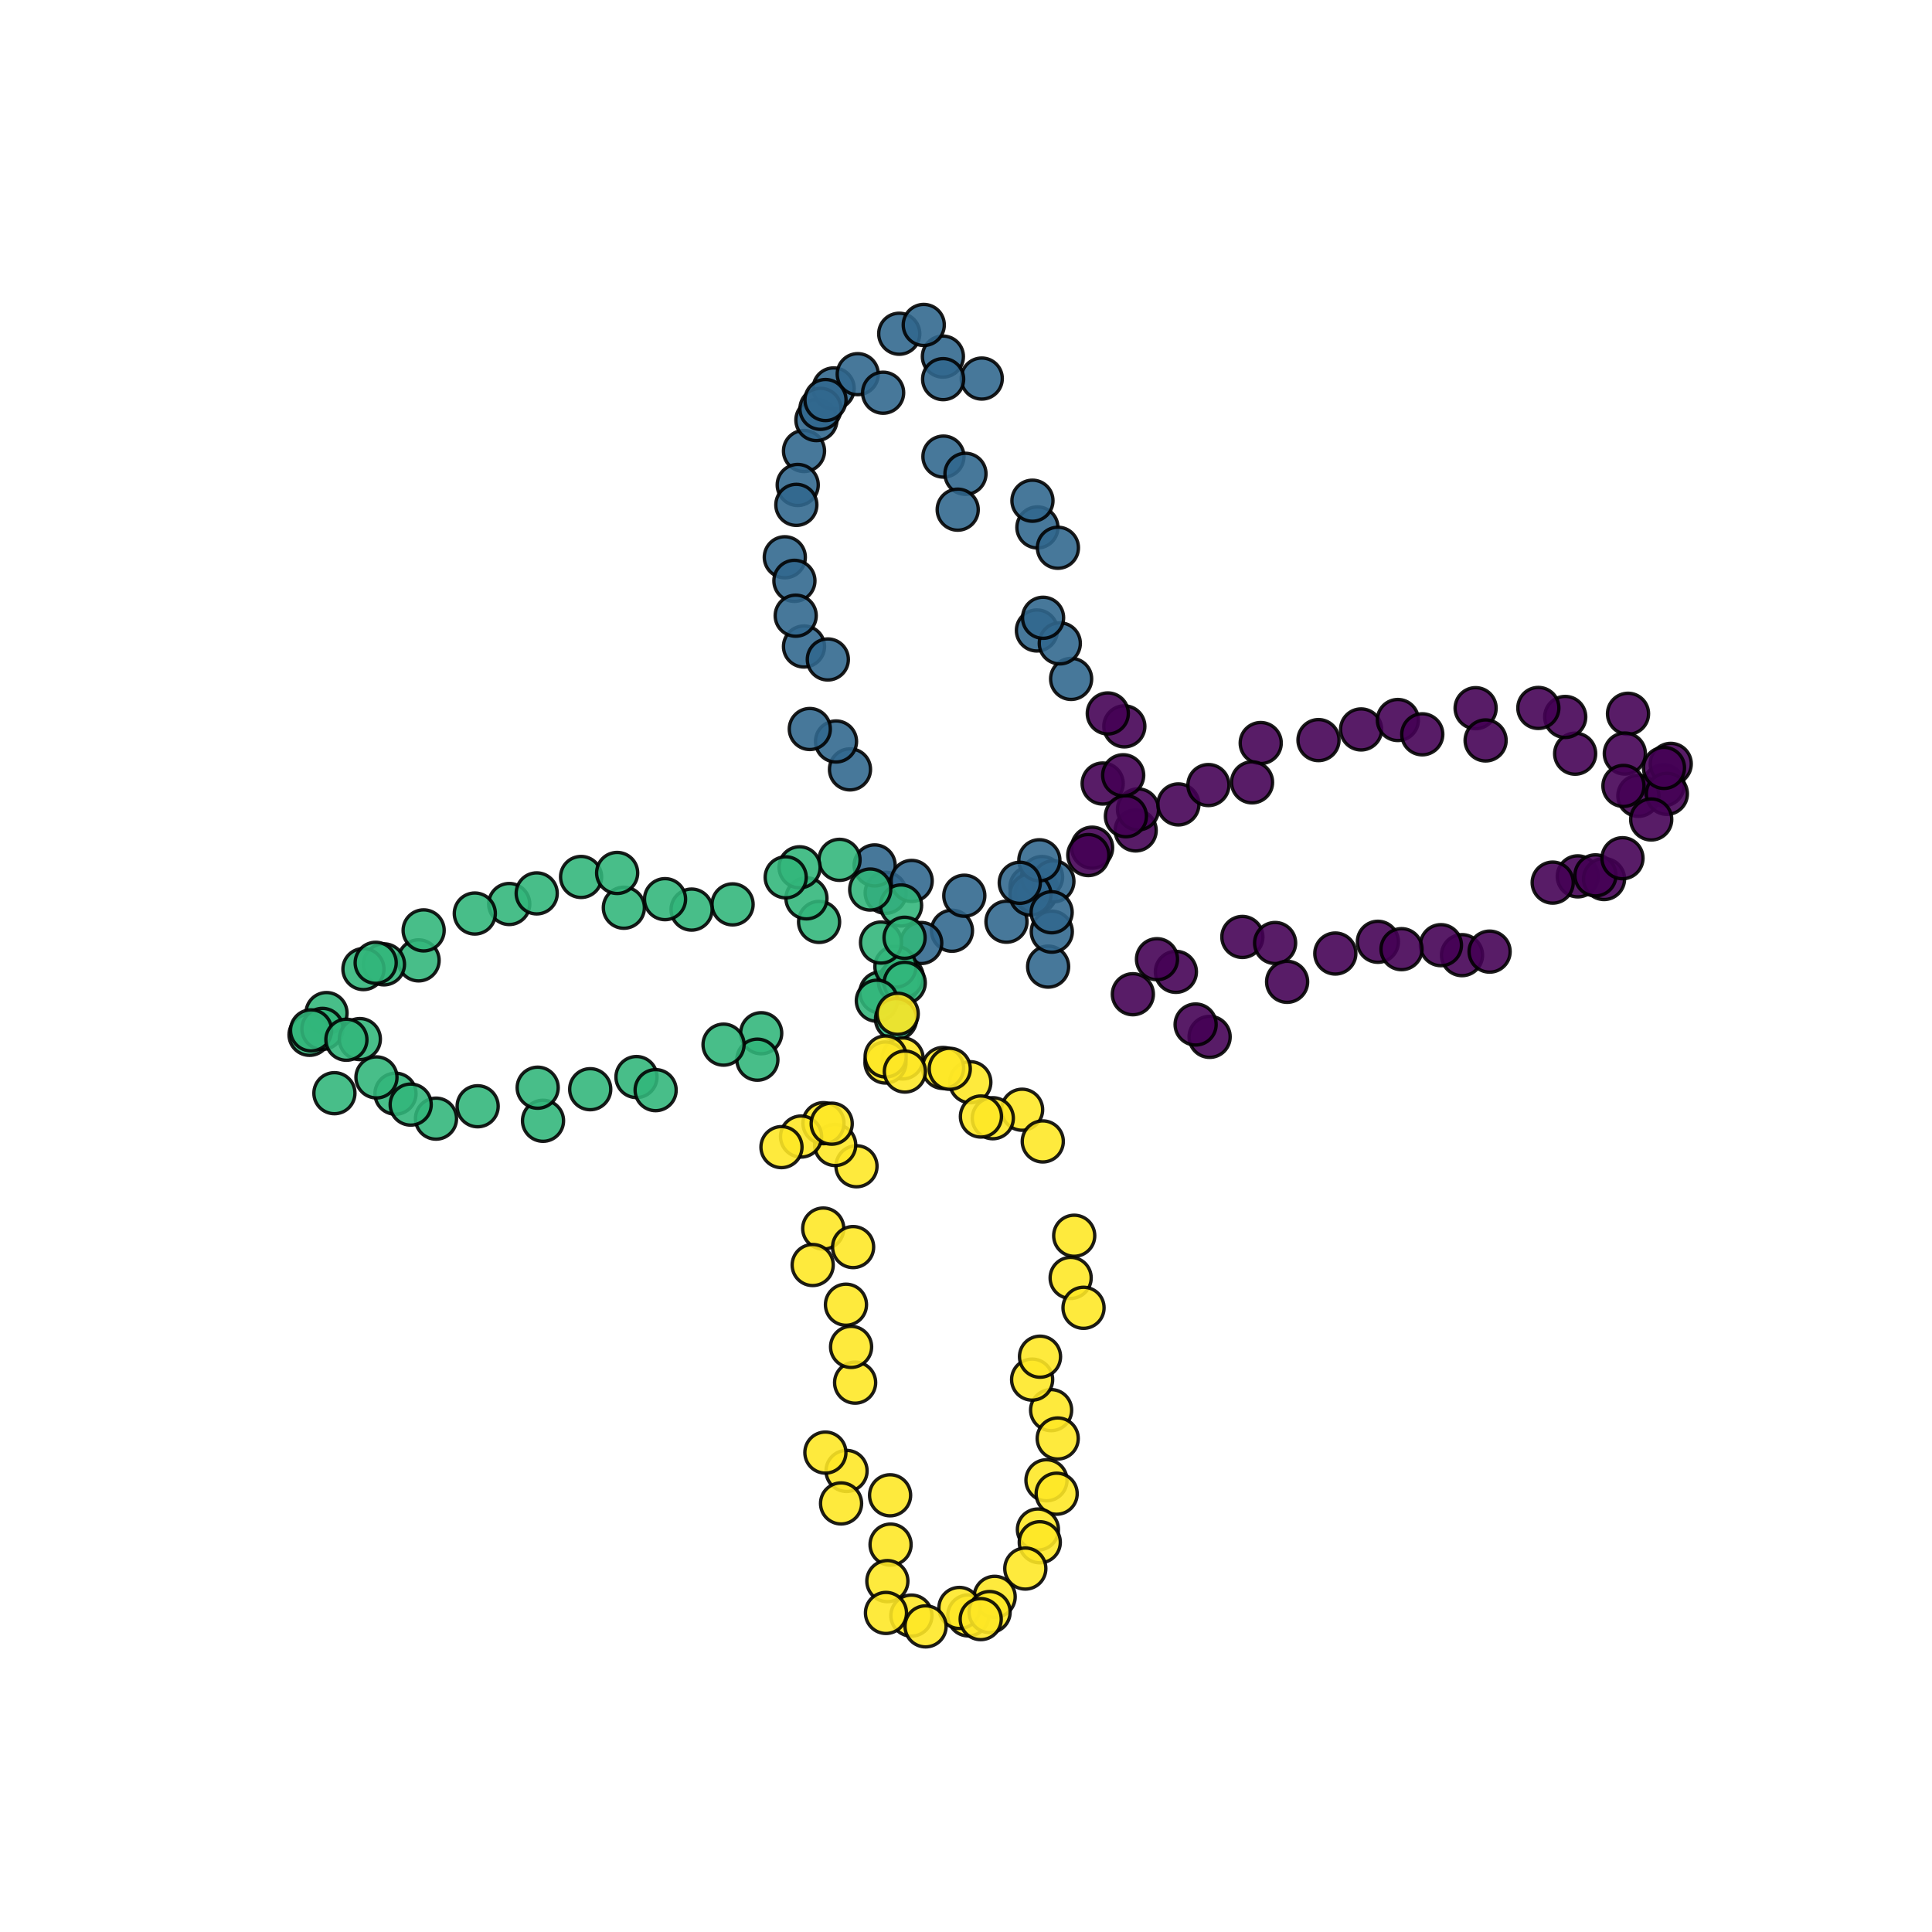 <?xml version="1.0" encoding="utf-8" standalone="no"?>
<!DOCTYPE svg PUBLIC "-//W3C//DTD SVG 1.1//EN"
  "http://www.w3.org/Graphics/SVG/1.1/DTD/svg11.dtd">
<svg xmlns:xlink="http://www.w3.org/1999/xlink" width="576pt" height="576pt" viewBox="0 0 576 576" xmlns="http://www.w3.org/2000/svg" version="1.1">
 <defs>
  <style type="text/css">*{stroke-linejoin: round; stroke-linecap: butt}</style>
 </defs>
 <g id="figure_1">
  <g id="patch_1">
   <path d="M 0 576 
L 576 576 
L 576 0 
L 0 0 
z
" style="fill: #ffffff"/>
  </g>
  <g id="axes_1">
   <g id="PathCollection_1">
    <defs>
     <path id="C0_0_c00dbe847a" d="M 0 6.124 
C 1.624 6.124 3.182 5.478 4.33 4.33 
C 5.478 3.182 6.124 1.624 6.124 -0 
C 6.124 -1.624 5.478 -3.182 4.33 -4.33 
C 3.182 -5.478 1.624 -6.124 0 -6.124 
C -1.624 -6.124 -3.182 -5.478 -4.33 -4.33 
C -5.478 -3.182 -6.124 -1.624 -6.124 0 
C -6.124 1.624 -5.478 3.182 -4.33 4.33 
C -3.182 5.478 -1.624 6.124 0 6.124 
z
"/>
    </defs>
    <g clip-path="url(#pc078eccf30)">
     <use xlink:href="#C0_0_c00dbe847a" x="338.587" y="247.585" style="fill: #440154; fill-opacity: 0.89; stroke: #000000; stroke-opacity: 0.89"/>
    </g>
    <g clip-path="url(#pc078eccf30)">
     <use xlink:href="#C0_0_c00dbe847a" x="337.747" y="296.417" style="fill: #440154; fill-opacity: 0.89; stroke: #000000; stroke-opacity: 0.89"/>
    </g>
    <g clip-path="url(#pc078eccf30)">
     <use xlink:href="#C0_0_c00dbe847a" x="350.577" y="289.74" style="fill: #440154; fill-opacity: 0.89; stroke: #000000; stroke-opacity: 0.89"/>
    </g>
    <g clip-path="url(#pc078eccf30)">
     <use xlink:href="#C0_0_c00dbe847a" x="360.636" y="309.125" style="fill: #440154; fill-opacity: 0.89; stroke: #000000; stroke-opacity: 0.89"/>
    </g>
    <g clip-path="url(#pc078eccf30)">
     <use xlink:href="#C0_0_c00dbe847a" x="339.278" y="241.317" style="fill: #440154; fill-opacity: 0.89; stroke: #000000; stroke-opacity: 0.89"/>
    </g>
    <g clip-path="url(#pc078eccf30)">
     <use xlink:href="#C0_0_c00dbe847a" x="335.205" y="216.557" style="fill: #440154; fill-opacity: 0.89; stroke: #000000; stroke-opacity: 0.89"/>
    </g>
    <g clip-path="url(#pc078eccf30)">
     <use xlink:href="#C0_0_c00dbe847a" x="328.748" y="233.599" style="fill: #440154; fill-opacity: 0.89; stroke: #000000; stroke-opacity: 0.89"/>
    </g>
    <g clip-path="url(#pc078eccf30)">
     <use xlink:href="#C0_0_c00dbe847a" x="370.395" y="279.339" style="fill: #440154; fill-opacity: 0.89; stroke: #000000; stroke-opacity: 0.89"/>
    </g>
    <g clip-path="url(#pc078eccf30)">
     <use xlink:href="#C0_0_c00dbe847a" x="375.867" y="221.528" style="fill: #440154; fill-opacity: 0.89; stroke: #000000; stroke-opacity: 0.89"/>
    </g>
    <g clip-path="url(#pc078eccf30)">
     <use xlink:href="#C0_0_c00dbe847a" x="380.158" y="281.143" style="fill: #440154; fill-opacity: 0.89; stroke: #000000; stroke-opacity: 0.89"/>
    </g>
    <g clip-path="url(#pc078eccf30)">
     <use xlink:href="#C0_0_c00dbe847a" x="383.736" y="292.717" style="fill: #440154; fill-opacity: 0.89; stroke: #000000; stroke-opacity: 0.89"/>
    </g>
    <g clip-path="url(#pc078eccf30)">
     <use xlink:href="#C0_0_c00dbe847a" x="410.802" y="280.78" style="fill: #440154; fill-opacity: 0.89; stroke: #000000; stroke-opacity: 0.89"/>
    </g>
    <g clip-path="url(#pc078eccf30)">
     <use xlink:href="#C0_0_c00dbe847a" x="405.794" y="217.471" style="fill: #440154; fill-opacity: 0.89; stroke: #000000; stroke-opacity: 0.89"/>
    </g>
    <g clip-path="url(#pc078eccf30)">
     <use xlink:href="#C0_0_c00dbe847a" x="435.881" y="284.765" style="fill: #440154; fill-opacity: 0.89; stroke: #000000; stroke-opacity: 0.89"/>
    </g>
    <g clip-path="url(#pc078eccf30)">
     <use xlink:href="#C0_0_c00dbe847a" x="429.596" y="281.79" style="fill: #440154; fill-opacity: 0.89; stroke: #000000; stroke-opacity: 0.89"/>
    </g>
    <g clip-path="url(#pc078eccf30)">
     <use xlink:href="#C0_0_c00dbe847a" x="444.106" y="283.714" style="fill: #440154; fill-opacity: 0.89; stroke: #000000; stroke-opacity: 0.89"/>
    </g>
    <g clip-path="url(#pc078eccf30)">
     <use xlink:href="#C0_0_c00dbe847a" x="495.99" y="234.13" style="fill: #440154; fill-opacity: 0.89; stroke: #000000; stroke-opacity: 0.89"/>
    </g>
    <g clip-path="url(#pc078eccf30)">
     <use xlink:href="#C0_0_c00dbe847a" x="470.397" y="261.275" style="fill: #440154; fill-opacity: 0.89; stroke: #000000; stroke-opacity: 0.89"/>
    </g>
    <g clip-path="url(#pc078eccf30)">
     <use xlink:href="#C0_0_c00dbe847a" x="478.221" y="262.073" style="fill: #440154; fill-opacity: 0.89; stroke: #000000; stroke-opacity: 0.89"/>
    </g>
    <g clip-path="url(#pc078eccf30)">
     <use xlink:href="#C0_0_c00dbe847a" x="475.662" y="260.981" style="fill: #440154; fill-opacity: 0.89; stroke: #000000; stroke-opacity: 0.89"/>
    </g>
    <g clip-path="url(#pc078eccf30)">
     <use xlink:href="#C0_0_c00dbe847a" x="488.46" y="237.261" style="fill: #440154; fill-opacity: 0.89; stroke: #000000; stroke-opacity: 0.89"/>
    </g>
    <g clip-path="url(#pc078eccf30)">
     <use xlink:href="#C0_0_c00dbe847a" x="498.109" y="227.742" style="fill: #440154; fill-opacity: 0.89; stroke: #000000; stroke-opacity: 0.89"/>
    </g>
    <g clip-path="url(#pc078eccf30)">
     <use xlink:href="#C0_0_c00dbe847a" x="485.373" y="212.799" style="fill: #440154; fill-opacity: 0.89; stroke: #000000; stroke-opacity: 0.89"/>
    </g>
    <g clip-path="url(#pc078eccf30)">
     <use xlink:href="#C0_0_c00dbe847a" x="496.954" y="236.671" style="fill: #440154; fill-opacity: 0.89; stroke: #000000; stroke-opacity: 0.89"/>
    </g>
    <g clip-path="url(#pc078eccf30)">
     <use xlink:href="#C0_0_c00dbe847a" x="484.422" y="224.66" style="fill: #440154; fill-opacity: 0.89; stroke: #000000; stroke-opacity: 0.89"/>
    </g>
    <g clip-path="url(#pc078eccf30)">
     <use xlink:href="#C0_0_c00dbe847a" x="483.721" y="255.869" style="fill: #440154; fill-opacity: 0.89; stroke: #000000; stroke-opacity: 0.89"/>
    </g>
    <g clip-path="url(#pc078eccf30)">
     <use xlink:href="#C0_0_c00dbe847a" x="469.612" y="224.703" style="fill: #440154; fill-opacity: 0.89; stroke: #000000; stroke-opacity: 0.89"/>
    </g>
    <g clip-path="url(#pc078eccf30)">
     <use xlink:href="#C0_0_c00dbe847a" x="484.01" y="234.314" style="fill: #440154; fill-opacity: 0.89; stroke: #000000; stroke-opacity: 0.89"/>
    </g>
    <g clip-path="url(#pc078eccf30)">
     <use xlink:href="#C0_0_c00dbe847a" x="496.097" y="228.94" style="fill: #440154; fill-opacity: 0.89; stroke: #000000; stroke-opacity: 0.89"/>
    </g>
    <g clip-path="url(#pc078eccf30)">
     <use xlink:href="#C0_0_c00dbe847a" x="492.285" y="244.313" style="fill: #440154; fill-opacity: 0.89; stroke: #000000; stroke-opacity: 0.89"/>
    </g>
    <g clip-path="url(#pc078eccf30)">
     <use xlink:href="#C0_0_c00dbe847a" x="466.651" y="213.745" style="fill: #440154; fill-opacity: 0.89; stroke: #000000; stroke-opacity: 0.89"/>
    </g>
    <g clip-path="url(#pc078eccf30)">
     <use xlink:href="#C0_0_c00dbe847a" x="462.917" y="263.139" style="fill: #440154; fill-opacity: 0.89; stroke: #000000; stroke-opacity: 0.89"/>
    </g>
    <g clip-path="url(#pc078eccf30)">
     <use xlink:href="#C0_0_c00dbe847a" x="458.64" y="211.067" style="fill: #440154; fill-opacity: 0.89; stroke: #000000; stroke-opacity: 0.89"/>
    </g>
    <g clip-path="url(#pc078eccf30)">
     <use xlink:href="#C0_0_c00dbe847a" x="439.937" y="211.136" style="fill: #440154; fill-opacity: 0.89; stroke: #000000; stroke-opacity: 0.89"/>
    </g>
    <g clip-path="url(#pc078eccf30)">
     <use xlink:href="#C0_0_c00dbe847a" x="442.917" y="220.752" style="fill: #440154; fill-opacity: 0.89; stroke: #000000; stroke-opacity: 0.89"/>
    </g>
    <g clip-path="url(#pc078eccf30)">
     <use xlink:href="#C0_0_c00dbe847a" x="416.752" y="214.659" style="fill: #440154; fill-opacity: 0.89; stroke: #000000; stroke-opacity: 0.89"/>
    </g>
    <g clip-path="url(#pc078eccf30)">
     <use xlink:href="#C0_0_c00dbe847a" x="424.034" y="218.926" style="fill: #440154; fill-opacity: 0.89; stroke: #000000; stroke-opacity: 0.89"/>
    </g>
    <g clip-path="url(#pc078eccf30)">
     <use xlink:href="#C0_0_c00dbe847a" x="417.846" y="282.983" style="fill: #440154; fill-opacity: 0.89; stroke: #000000; stroke-opacity: 0.89"/>
    </g>
    <g clip-path="url(#pc078eccf30)">
     <use xlink:href="#C0_0_c00dbe847a" x="393.093" y="220.651" style="fill: #440154; fill-opacity: 0.89; stroke: #000000; stroke-opacity: 0.89"/>
    </g>
    <g clip-path="url(#pc078eccf30)">
     <use xlink:href="#C0_0_c00dbe847a" x="398.107" y="284.284" style="fill: #440154; fill-opacity: 0.89; stroke: #000000; stroke-opacity: 0.89"/>
    </g>
    <g clip-path="url(#pc078eccf30)">
     <use xlink:href="#C0_0_c00dbe847a" x="351.319" y="239.826" style="fill: #440154; fill-opacity: 0.89; stroke: #000000; stroke-opacity: 0.89"/>
    </g>
    <g clip-path="url(#pc078eccf30)">
     <use xlink:href="#C0_0_c00dbe847a" x="356.457" y="305.443" style="fill: #440154; fill-opacity: 0.89; stroke: #000000; stroke-opacity: 0.89"/>
    </g>
    <g clip-path="url(#pc078eccf30)">
     <use xlink:href="#C0_0_c00dbe847a" x="360.276" y="234.052" style="fill: #440154; fill-opacity: 0.89; stroke: #000000; stroke-opacity: 0.89"/>
    </g>
    <g clip-path="url(#pc078eccf30)">
     <use xlink:href="#C0_0_c00dbe847a" x="330.276" y="212.703" style="fill: #440154; fill-opacity: 0.89; stroke: #000000; stroke-opacity: 0.89"/>
    </g>
    <g clip-path="url(#pc078eccf30)">
     <use xlink:href="#C0_0_c00dbe847a" x="373.287" y="233.246" style="fill: #440154; fill-opacity: 0.89; stroke: #000000; stroke-opacity: 0.89"/>
    </g>
    <g clip-path="url(#pc078eccf30)">
     <use xlink:href="#C0_0_c00dbe847a" x="335.674" y="243.355" style="fill: #440154; fill-opacity: 0.89; stroke: #000000; stroke-opacity: 0.89"/>
    </g>
    <g clip-path="url(#pc078eccf30)">
     <use xlink:href="#C0_0_c00dbe847a" x="325.6" y="252.727" style="fill: #440154; fill-opacity: 0.89; stroke: #000000; stroke-opacity: 0.89"/>
    </g>
    <g clip-path="url(#pc078eccf30)">
     <use xlink:href="#C0_0_c00dbe847a" x="324.464" y="254.926" style="fill: #440154; fill-opacity: 0.89; stroke: #000000; stroke-opacity: 0.89"/>
    </g>
    <g clip-path="url(#pc078eccf30)">
     <use xlink:href="#C0_0_c00dbe847a" x="344.942" y="285.975" style="fill: #440154; fill-opacity: 0.89; stroke: #000000; stroke-opacity: 0.89"/>
    </g>
    <g clip-path="url(#pc078eccf30)">
     <use xlink:href="#C0_0_c00dbe847a" x="334.863" y="231.134" style="fill: #440154; fill-opacity: 0.89; stroke: #000000; stroke-opacity: 0.89"/>
    </g>
    <g clip-path="url(#pc078eccf30)">
     <use xlink:href="#C0_0_c00dbe847a" x="283.816" y="277.487" style="fill: #31678e; fill-opacity: 0.89; stroke: #000000; stroke-opacity: 0.89"/>
    </g>
    <g clip-path="url(#pc078eccf30)">
     <use xlink:href="#C0_0_c00dbe847a" x="253.412" y="229.385" style="fill: #31678e; fill-opacity: 0.89; stroke: #000000; stroke-opacity: 0.89"/>
    </g>
    <g clip-path="url(#pc078eccf30)">
     <use xlink:href="#C0_0_c00dbe847a" x="239.701" y="192.745" style="fill: #31678e; fill-opacity: 0.89; stroke: #000000; stroke-opacity: 0.89"/>
    </g>
    <g clip-path="url(#pc078eccf30)">
     <use xlink:href="#C0_0_c00dbe847a" x="246.809" y="196.61" style="fill: #31678e; fill-opacity: 0.89; stroke: #000000; stroke-opacity: 0.89"/>
    </g>
    <g clip-path="url(#pc078eccf30)">
     <use xlink:href="#C0_0_c00dbe847a" x="264.059" y="266.182" style="fill: #31678e; fill-opacity: 0.89; stroke: #000000; stroke-opacity: 0.89"/>
    </g>
    <g clip-path="url(#pc078eccf30)">
     <use xlink:href="#C0_0_c00dbe847a" x="274.646" y="281.144" style="fill: #31678e; fill-opacity: 0.89; stroke: #000000; stroke-opacity: 0.89"/>
    </g>
    <g clip-path="url(#pc078eccf30)">
     <use xlink:href="#C0_0_c00dbe847a" x="233.981" y="166.138" style="fill: #31678e; fill-opacity: 0.89; stroke: #000000; stroke-opacity: 0.89"/>
    </g>
    <g clip-path="url(#pc078eccf30)">
     <use xlink:href="#C0_0_c00dbe847a" x="239.702" y="134.457" style="fill: #31678e; fill-opacity: 0.89; stroke: #000000; stroke-opacity: 0.89"/>
    </g>
    <g clip-path="url(#pc078eccf30)">
     <use xlink:href="#C0_0_c00dbe847a" x="287.496" y="267.046" style="fill: #31678e; fill-opacity: 0.89; stroke: #000000; stroke-opacity: 0.89"/>
    </g>
    <g clip-path="url(#pc078eccf30)">
     <use xlink:href="#C0_0_c00dbe847a" x="243.4" y="125.237" style="fill: #31678e; fill-opacity: 0.89; stroke: #000000; stroke-opacity: 0.89"/>
    </g>
    <g clip-path="url(#pc078eccf30)">
     <use xlink:href="#C0_0_c00dbe847a" x="248.542" y="115.805" style="fill: #31678e; fill-opacity: 0.89; stroke: #000000; stroke-opacity: 0.89"/>
    </g>
    <g clip-path="url(#pc078eccf30)">
     <use xlink:href="#C0_0_c00dbe847a" x="281.274" y="136.129" style="fill: #31678e; fill-opacity: 0.89; stroke: #000000; stroke-opacity: 0.89"/>
    </g>
    <g clip-path="url(#pc078eccf30)">
     <use xlink:href="#C0_0_c00dbe847a" x="287.843" y="141.258" style="fill: #31678e; fill-opacity: 0.89; stroke: #000000; stroke-opacity: 0.89"/>
    </g>
    <g clip-path="url(#pc078eccf30)">
     <use xlink:href="#C0_0_c00dbe847a" x="268.096" y="99.501" style="fill: #31678e; fill-opacity: 0.89; stroke: #000000; stroke-opacity: 0.89"/>
    </g>
    <g clip-path="url(#pc078eccf30)">
     <use xlink:href="#C0_0_c00dbe847a" x="281.114" y="106.309" style="fill: #31678e; fill-opacity: 0.89; stroke: #000000; stroke-opacity: 0.89"/>
    </g>
    <g clip-path="url(#pc078eccf30)">
     <use xlink:href="#C0_0_c00dbe847a" x="300.067" y="274.794" style="fill: #31678e; fill-opacity: 0.89; stroke: #000000; stroke-opacity: 0.89"/>
    </g>
    <g clip-path="url(#pc078eccf30)">
     <use xlink:href="#C0_0_c00dbe847a" x="309.29" y="157.245" style="fill: #31678e; fill-opacity: 0.89; stroke: #000000; stroke-opacity: 0.89"/>
    </g>
    <g clip-path="url(#pc078eccf30)">
     <use xlink:href="#C0_0_c00dbe847a" x="312.484" y="288.186" style="fill: #31678e; fill-opacity: 0.89; stroke: #000000; stroke-opacity: 0.89"/>
    </g>
    <g clip-path="url(#pc078eccf30)">
     <use xlink:href="#C0_0_c00dbe847a" x="315.404" y="163.308" style="fill: #31678e; fill-opacity: 0.89; stroke: #000000; stroke-opacity: 0.89"/>
    </g>
    <g clip-path="url(#pc078eccf30)">
     <use xlink:href="#C0_0_c00dbe847a" x="307.225" y="264.45" style="fill: #31678e; fill-opacity: 0.89; stroke: #000000; stroke-opacity: 0.89"/>
    </g>
    <g clip-path="url(#pc078eccf30)">
     <use xlink:href="#C0_0_c00dbe847a" x="309.141" y="187.966" style="fill: #31678e; fill-opacity: 0.89; stroke: #000000; stroke-opacity: 0.89"/>
    </g>
    <g clip-path="url(#pc078eccf30)">
     <use xlink:href="#C0_0_c00dbe847a" x="313.578" y="277.762" style="fill: #31678e; fill-opacity: 0.89; stroke: #000000; stroke-opacity: 0.89"/>
    </g>
    <g clip-path="url(#pc078eccf30)">
     <use xlink:href="#C0_0_c00dbe847a" x="309.304" y="265.187" style="fill: #31678e; fill-opacity: 0.89; stroke: #000000; stroke-opacity: 0.89"/>
    </g>
    <g clip-path="url(#pc078eccf30)">
     <use xlink:href="#C0_0_c00dbe847a" x="308.851" y="266.138" style="fill: #31678e; fill-opacity: 0.89; stroke: #000000; stroke-opacity: 0.89"/>
    </g>
    <g clip-path="url(#pc078eccf30)">
     <use xlink:href="#C0_0_c00dbe847a" x="319.342" y="202.408" style="fill: #31678e; fill-opacity: 0.89; stroke: #000000; stroke-opacity: 0.89"/>
    </g>
    <g clip-path="url(#pc078eccf30)">
     <use xlink:href="#C0_0_c00dbe847a" x="310.676" y="261.476" style="fill: #31678e; fill-opacity: 0.89; stroke: #000000; stroke-opacity: 0.89"/>
    </g>
    <g clip-path="url(#pc078eccf30)">
     <use xlink:href="#C0_0_c00dbe847a" x="314.054" y="262.761" style="fill: #31678e; fill-opacity: 0.89; stroke: #000000; stroke-opacity: 0.89"/>
    </g>
    <g clip-path="url(#pc078eccf30)">
     <use xlink:href="#C0_0_c00dbe847a" x="315.966" y="191.814" style="fill: #31678e; fill-opacity: 0.89; stroke: #000000; stroke-opacity: 0.89"/>
    </g>
    <g clip-path="url(#pc078eccf30)">
     <use xlink:href="#C0_0_c00dbe847a" x="307.23" y="266.698" style="fill: #31678e; fill-opacity: 0.89; stroke: #000000; stroke-opacity: 0.89"/>
    </g>
    <g clip-path="url(#pc078eccf30)">
     <use xlink:href="#C0_0_c00dbe847a" x="307.811" y="149.279" style="fill: #31678e; fill-opacity: 0.89; stroke: #000000; stroke-opacity: 0.89"/>
    </g>
    <g clip-path="url(#pc078eccf30)">
     <use xlink:href="#C0_0_c00dbe847a" x="309.874" y="256.479" style="fill: #31678e; fill-opacity: 0.89; stroke: #000000; stroke-opacity: 0.89"/>
    </g>
    <g clip-path="url(#pc078eccf30)">
     <use xlink:href="#C0_0_c00dbe847a" x="304.03" y="263.191" style="fill: #31678e; fill-opacity: 0.89; stroke: #000000; stroke-opacity: 0.89"/>
    </g>
    <g clip-path="url(#pc078eccf30)">
     <use xlink:href="#C0_0_c00dbe847a" x="310.977" y="184.181" style="fill: #31678e; fill-opacity: 0.89; stroke: #000000; stroke-opacity: 0.89"/>
    </g>
    <g clip-path="url(#pc078eccf30)">
     <use xlink:href="#C0_0_c00dbe847a" x="292.699" y="112.863" style="fill: #31678e; fill-opacity: 0.89; stroke: #000000; stroke-opacity: 0.89"/>
    </g>
    <g clip-path="url(#pc078eccf30)">
     <use xlink:href="#C0_0_c00dbe847a" x="313.538" y="271.983" style="fill: #31678e; fill-opacity: 0.89; stroke: #000000; stroke-opacity: 0.89"/>
    </g>
    <g clip-path="url(#pc078eccf30)">
     <use xlink:href="#C0_0_c00dbe847a" x="275.409" y="96.879" style="fill: #31678e; fill-opacity: 0.89; stroke: #000000; stroke-opacity: 0.89"/>
    </g>
    <g clip-path="url(#pc078eccf30)">
     <use xlink:href="#C0_0_c00dbe847a" x="281.183" y="113.038" style="fill: #31678e; fill-opacity: 0.89; stroke: #000000; stroke-opacity: 0.89"/>
    </g>
    <g clip-path="url(#pc078eccf30)">
     <use xlink:href="#C0_0_c00dbe847a" x="255.726" y="111.554" style="fill: #31678e; fill-opacity: 0.89; stroke: #000000; stroke-opacity: 0.89"/>
    </g>
    <g clip-path="url(#pc078eccf30)">
     <use xlink:href="#C0_0_c00dbe847a" x="263.292" y="117.083" style="fill: #31678e; fill-opacity: 0.89; stroke: #000000; stroke-opacity: 0.89"/>
    </g>
    <g clip-path="url(#pc078eccf30)">
     <use xlink:href="#C0_0_c00dbe847a" x="244.611" y="121.887" style="fill: #31678e; fill-opacity: 0.89; stroke: #000000; stroke-opacity: 0.89"/>
    </g>
    <g clip-path="url(#pc078eccf30)">
     <use xlink:href="#C0_0_c00dbe847a" x="246.114" y="119.262" style="fill: #31678e; fill-opacity: 0.89; stroke: #000000; stroke-opacity: 0.89"/>
    </g>
    <g clip-path="url(#pc078eccf30)">
     <use xlink:href="#C0_0_c00dbe847a" x="237.832" y="144.587" style="fill: #31678e; fill-opacity: 0.89; stroke: #000000; stroke-opacity: 0.89"/>
    </g>
    <g clip-path="url(#pc078eccf30)">
     <use xlink:href="#C0_0_c00dbe847a" x="285.529" y="151.95" style="fill: #31678e; fill-opacity: 0.89; stroke: #000000; stroke-opacity: 0.89"/>
    </g>
    <g clip-path="url(#pc078eccf30)">
     <use xlink:href="#C0_0_c00dbe847a" x="236.844" y="173.165" style="fill: #31678e; fill-opacity: 0.89; stroke: #000000; stroke-opacity: 0.89"/>
    </g>
    <g clip-path="url(#pc078eccf30)">
     <use xlink:href="#C0_0_c00dbe847a" x="260.767" y="258.013" style="fill: #31678e; fill-opacity: 0.89; stroke: #000000; stroke-opacity: 0.89"/>
    </g>
    <g clip-path="url(#pc078eccf30)">
     <use xlink:href="#C0_0_c00dbe847a" x="271.809" y="262.635" style="fill: #31678e; fill-opacity: 0.89; stroke: #000000; stroke-opacity: 0.89"/>
    </g>
    <g clip-path="url(#pc078eccf30)">
     <use xlink:href="#C0_0_c00dbe847a" x="237.229" y="183.558" style="fill: #31678e; fill-opacity: 0.89; stroke: #000000; stroke-opacity: 0.89"/>
    </g>
    <g clip-path="url(#pc078eccf30)">
     <use xlink:href="#C0_0_c00dbe847a" x="249.247" y="221.062" style="fill: #31678e; fill-opacity: 0.89; stroke: #000000; stroke-opacity: 0.89"/>
    </g>
    <g clip-path="url(#pc078eccf30)">
     <use xlink:href="#C0_0_c00dbe847a" x="237.42" y="150.52" style="fill: #31678e; fill-opacity: 0.89; stroke: #000000; stroke-opacity: 0.89"/>
    </g>
    <g clip-path="url(#pc078eccf30)">
     <use xlink:href="#C0_0_c00dbe847a" x="241.431" y="217.344" style="fill: #31678e; fill-opacity: 0.89; stroke: #000000; stroke-opacity: 0.89"/>
    </g>
    <g clip-path="url(#pc078eccf30)">
     <use xlink:href="#C0_0_c00dbe847a" x="97.346" y="302.033" style="fill: #32b67a; fill-opacity: 0.89; stroke: #000000; stroke-opacity: 0.89"/>
    </g>
    <g clip-path="url(#pc078eccf30)">
     <use xlink:href="#C0_0_c00dbe847a" x="124.802" y="286.326" style="fill: #32b67a; fill-opacity: 0.89; stroke: #000000; stroke-opacity: 0.89"/>
    </g>
    <g clip-path="url(#pc078eccf30)">
     <use xlink:href="#C0_0_c00dbe847a" x="114.472" y="287.507" style="fill: #32b67a; fill-opacity: 0.89; stroke: #000000; stroke-opacity: 0.89"/>
    </g>
    <g clip-path="url(#pc078eccf30)">
     <use xlink:href="#C0_0_c00dbe847a" x="126.303" y="277.384" style="fill: #32b67a; fill-opacity: 0.89; stroke: #000000; stroke-opacity: 0.89"/>
    </g>
    <g clip-path="url(#pc078eccf30)">
     <use xlink:href="#C0_0_c00dbe847a" x="151.819" y="269.517" style="fill: #32b67a; fill-opacity: 0.89; stroke: #000000; stroke-opacity: 0.89"/>
    </g>
    <g clip-path="url(#pc078eccf30)">
     <use xlink:href="#C0_0_c00dbe847a" x="92.291" y="308.516" style="fill: #32b67a; fill-opacity: 0.89; stroke: #000000; stroke-opacity: 0.89"/>
    </g>
    <g clip-path="url(#pc078eccf30)">
     <use xlink:href="#C0_0_c00dbe847a" x="161.893" y="334.146" style="fill: #32b67a; fill-opacity: 0.89; stroke: #000000; stroke-opacity: 0.89"/>
    </g>
    <g clip-path="url(#pc078eccf30)">
     <use xlink:href="#C0_0_c00dbe847a" x="117.909" y="326.073" style="fill: #32b67a; fill-opacity: 0.89; stroke: #000000; stroke-opacity: 0.89"/>
    </g>
    <g clip-path="url(#pc078eccf30)">
     <use xlink:href="#C0_0_c00dbe847a" x="129.99" y="333.508" style="fill: #32b67a; fill-opacity: 0.89; stroke: #000000; stroke-opacity: 0.89"/>
    </g>
    <g clip-path="url(#pc078eccf30)">
     <use xlink:href="#C0_0_c00dbe847a" x="99.701" y="325.921" style="fill: #32b67a; fill-opacity: 0.89; stroke: #000000; stroke-opacity: 0.89"/>
    </g>
    <g clip-path="url(#pc078eccf30)">
     <use xlink:href="#C0_0_c00dbe847a" x="142.407" y="329.819" style="fill: #32b67a; fill-opacity: 0.89; stroke: #000000; stroke-opacity: 0.89"/>
    </g>
    <g clip-path="url(#pc078eccf30)">
     <use xlink:href="#C0_0_c00dbe847a" x="173.244" y="261.451" style="fill: #32b67a; fill-opacity: 0.89; stroke: #000000; stroke-opacity: 0.89"/>
    </g>
    <g clip-path="url(#pc078eccf30)">
     <use xlink:href="#C0_0_c00dbe847a" x="189.757" y="321.11" style="fill: #32b67a; fill-opacity: 0.89; stroke: #000000; stroke-opacity: 0.89"/>
    </g>
    <g clip-path="url(#pc078eccf30)">
     <use xlink:href="#C0_0_c00dbe847a" x="185.994" y="270.63" style="fill: #32b67a; fill-opacity: 0.89; stroke: #000000; stroke-opacity: 0.89"/>
    </g>
    <g clip-path="url(#pc078eccf30)">
     <use xlink:href="#C0_0_c00dbe847a" x="195.47" y="325.011" style="fill: #32b67a; fill-opacity: 0.89; stroke: #000000; stroke-opacity: 0.89"/>
    </g>
    <g clip-path="url(#pc078eccf30)">
     <use xlink:href="#C0_0_c00dbe847a" x="218.412" y="269.629" style="fill: #32b67a; fill-opacity: 0.89; stroke: #000000; stroke-opacity: 0.89"/>
    </g>
    <g clip-path="url(#pc078eccf30)">
     <use xlink:href="#C0_0_c00dbe847a" x="244.198" y="274.858" style="fill: #32b67a; fill-opacity: 0.89; stroke: #000000; stroke-opacity: 0.89"/>
    </g>
    <g clip-path="url(#pc078eccf30)">
     <use xlink:href="#C0_0_c00dbe847a" x="226.94" y="308.041" style="fill: #32b67a; fill-opacity: 0.89; stroke: #000000; stroke-opacity: 0.89"/>
    </g>
    <g clip-path="url(#pc078eccf30)">
     <use xlink:href="#C0_0_c00dbe847a" x="250.294" y="256.348" style="fill: #32b67a; fill-opacity: 0.89; stroke: #000000; stroke-opacity: 0.89"/>
    </g>
    <g clip-path="url(#pc078eccf30)">
     <use xlink:href="#C0_0_c00dbe847a" x="262.487" y="295.892" style="fill: #32b67a; fill-opacity: 0.89; stroke: #000000; stroke-opacity: 0.89"/>
    </g>
    <g clip-path="url(#pc078eccf30)">
     <use xlink:href="#C0_0_c00dbe847a" x="240.434" y="267.83" style="fill: #32b67a; fill-opacity: 0.89; stroke: #000000; stroke-opacity: 0.89"/>
    </g>
    <g clip-path="url(#pc078eccf30)">
     <use xlink:href="#C0_0_c00dbe847a" x="268.643" y="269.956" style="fill: #32b67a; fill-opacity: 0.89; stroke: #000000; stroke-opacity: 0.89"/>
    </g>
    <g clip-path="url(#pc078eccf30)">
     <use xlink:href="#C0_0_c00dbe847a" x="268.016" y="292.741" style="fill: #32b67a; fill-opacity: 0.89; stroke: #000000; stroke-opacity: 0.89"/>
    </g>
    <g clip-path="url(#pc078eccf30)">
     <use xlink:href="#C0_0_c00dbe847a" x="269.152" y="291.322" style="fill: #32b67a; fill-opacity: 0.89; stroke: #000000; stroke-opacity: 0.89"/>
    </g>
    <g clip-path="url(#pc078eccf30)">
     <use xlink:href="#C0_0_c00dbe847a" x="266.959" y="288.207" style="fill: #32b67a; fill-opacity: 0.89; stroke: #000000; stroke-opacity: 0.89"/>
    </g>
    <g clip-path="url(#pc078eccf30)">
     <use xlink:href="#C0_0_c00dbe847a" x="269.736" y="293.02" style="fill: #32b67a; fill-opacity: 0.89; stroke: #000000; stroke-opacity: 0.89"/>
    </g>
    <g clip-path="url(#pc078eccf30)">
     <use xlink:href="#C0_0_c00dbe847a" x="261.422" y="298.359" style="fill: #32b67a; fill-opacity: 0.89; stroke: #000000; stroke-opacity: 0.89"/>
    </g>
    <g clip-path="url(#pc078eccf30)">
     <use xlink:href="#C0_0_c00dbe847a" x="267.14" y="303.818" style="fill: #32b67a; fill-opacity: 0.89; stroke: #000000; stroke-opacity: 0.89"/>
    </g>
    <g clip-path="url(#pc078eccf30)">
     <use xlink:href="#C0_0_c00dbe847a" x="262.664" y="281.007" style="fill: #32b67a; fill-opacity: 0.89; stroke: #000000; stroke-opacity: 0.89"/>
    </g>
    <g clip-path="url(#pc078eccf30)">
     <use xlink:href="#C0_0_c00dbe847a" x="269.687" y="279.582" style="fill: #32b67a; fill-opacity: 0.89; stroke: #000000; stroke-opacity: 0.89"/>
    </g>
    <g clip-path="url(#pc078eccf30)">
     <use xlink:href="#C0_0_c00dbe847a" x="259.444" y="265.203" style="fill: #32b67a; fill-opacity: 0.89; stroke: #000000; stroke-opacity: 0.89"/>
    </g>
    <g clip-path="url(#pc078eccf30)">
     <use xlink:href="#C0_0_c00dbe847a" x="225.8" y="315.928" style="fill: #32b67a; fill-opacity: 0.89; stroke: #000000; stroke-opacity: 0.89"/>
    </g>
    <g clip-path="url(#pc078eccf30)">
     <use xlink:href="#C0_0_c00dbe847a" x="238.388" y="258.573" style="fill: #32b67a; fill-opacity: 0.89; stroke: #000000; stroke-opacity: 0.89"/>
    </g>
    <g clip-path="url(#pc078eccf30)">
     <use xlink:href="#C0_0_c00dbe847a" x="234.245" y="261.562" style="fill: #32b67a; fill-opacity: 0.89; stroke: #000000; stroke-opacity: 0.89"/>
    </g>
    <g clip-path="url(#pc078eccf30)">
     <use xlink:href="#C0_0_c00dbe847a" x="215.718" y="311.446" style="fill: #32b67a; fill-opacity: 0.89; stroke: #000000; stroke-opacity: 0.89"/>
    </g>
    <g clip-path="url(#pc078eccf30)">
     <use xlink:href="#C0_0_c00dbe847a" x="206.191" y="271.183" style="fill: #32b67a; fill-opacity: 0.89; stroke: #000000; stroke-opacity: 0.89"/>
    </g>
    <g clip-path="url(#pc078eccf30)">
     <use xlink:href="#C0_0_c00dbe847a" x="198.271" y="268.072" style="fill: #32b67a; fill-opacity: 0.89; stroke: #000000; stroke-opacity: 0.89"/>
    </g>
    <g clip-path="url(#pc078eccf30)">
     <use xlink:href="#C0_0_c00dbe847a" x="175.965" y="324.734" style="fill: #32b67a; fill-opacity: 0.89; stroke: #000000; stroke-opacity: 0.89"/>
    </g>
    <g clip-path="url(#pc078eccf30)">
     <use xlink:href="#C0_0_c00dbe847a" x="160.016" y="266.354" style="fill: #32b67a; fill-opacity: 0.89; stroke: #000000; stroke-opacity: 0.89"/>
    </g>
    <g clip-path="url(#pc078eccf30)">
     <use xlink:href="#C0_0_c00dbe847a" x="183.996" y="260.258" style="fill: #32b67a; fill-opacity: 0.89; stroke: #000000; stroke-opacity: 0.89"/>
    </g>
    <g clip-path="url(#pc078eccf30)">
     <use xlink:href="#C0_0_c00dbe847a" x="96.129" y="306.749" style="fill: #32b67a; fill-opacity: 0.89; stroke: #000000; stroke-opacity: 0.89"/>
    </g>
    <g clip-path="url(#pc078eccf30)">
     <use xlink:href="#C0_0_c00dbe847a" x="122.44" y="329.318" style="fill: #32b67a; fill-opacity: 0.89; stroke: #000000; stroke-opacity: 0.89"/>
    </g>
    <g clip-path="url(#pc078eccf30)">
     <use xlink:href="#C0_0_c00dbe847a" x="92.744" y="307.193" style="fill: #32b67a; fill-opacity: 0.89; stroke: #000000; stroke-opacity: 0.89"/>
    </g>
    <g clip-path="url(#pc078eccf30)">
     <use xlink:href="#C0_0_c00dbe847a" x="112.236" y="321.213" style="fill: #32b67a; fill-opacity: 0.89; stroke: #000000; stroke-opacity: 0.89"/>
    </g>
    <g clip-path="url(#pc078eccf30)">
     <use xlink:href="#C0_0_c00dbe847a" x="141.56" y="272.357" style="fill: #32b67a; fill-opacity: 0.89; stroke: #000000; stroke-opacity: 0.89"/>
    </g>
    <g clip-path="url(#pc078eccf30)">
     <use xlink:href="#C0_0_c00dbe847a" x="107.283" y="309.789" style="fill: #32b67a; fill-opacity: 0.89; stroke: #000000; stroke-opacity: 0.89"/>
    </g>
    <g clip-path="url(#pc078eccf30)">
     <use xlink:href="#C0_0_c00dbe847a" x="108.352" y="288.92" style="fill: #32b67a; fill-opacity: 0.89; stroke: #000000; stroke-opacity: 0.89"/>
    </g>
    <g clip-path="url(#pc078eccf30)">
     <use xlink:href="#C0_0_c00dbe847a" x="160.303" y="324.282" style="fill: #32b67a; fill-opacity: 0.89; stroke: #000000; stroke-opacity: 0.89"/>
    </g>
    <g clip-path="url(#pc078eccf30)">
     <use xlink:href="#C0_0_c00dbe847a" x="103.275" y="309.983" style="fill: #32b67a; fill-opacity: 0.89; stroke: #000000; stroke-opacity: 0.89"/>
    </g>
    <g clip-path="url(#pc078eccf30)">
     <use xlink:href="#C0_0_c00dbe847a" x="112.002" y="287.043" style="fill: #32b67a; fill-opacity: 0.89; stroke: #000000; stroke-opacity: 0.89"/>
    </g>
    <g clip-path="url(#pc078eccf30)">
     <use xlink:href="#C0_0_c00dbe847a" x="265.512" y="460.504" style="fill: #fde725; fill-opacity: 0.89; stroke: #000000; stroke-opacity: 0.89"/>
    </g>
    <g clip-path="url(#pc078eccf30)">
     <use xlink:href="#C0_0_c00dbe847a" x="271.727" y="481.672" style="fill: #fde725; fill-opacity: 0.89; stroke: #000000; stroke-opacity: 0.89"/>
    </g>
    <g clip-path="url(#pc078eccf30)">
     <use xlink:href="#C0_0_c00dbe847a" x="288.691" y="481.613" style="fill: #fde725; fill-opacity: 0.89; stroke: #000000; stroke-opacity: 0.89"/>
    </g>
    <g clip-path="url(#pc078eccf30)">
     <use xlink:href="#C0_0_c00dbe847a" x="296.542" y="476.077" style="fill: #fde725; fill-opacity: 0.89; stroke: #000000; stroke-opacity: 0.89"/>
    </g>
    <g clip-path="url(#pc078eccf30)">
     <use xlink:href="#C0_0_c00dbe847a" x="286.041" y="479.388" style="fill: #fde725; fill-opacity: 0.89; stroke: #000000; stroke-opacity: 0.89"/>
    </g>
    <g clip-path="url(#pc078eccf30)">
     <use xlink:href="#C0_0_c00dbe847a" x="311.993" y="441.325" style="fill: #fde725; fill-opacity: 0.89; stroke: #000000; stroke-opacity: 0.89"/>
    </g>
    <g clip-path="url(#pc078eccf30)">
     <use xlink:href="#C0_0_c00dbe847a" x="252.391" y="438.538" style="fill: #fde725; fill-opacity: 0.89; stroke: #000000; stroke-opacity: 0.89"/>
    </g>
    <g clip-path="url(#pc078eccf30)">
     <use xlink:href="#C0_0_c00dbe847a" x="315.032" y="445.332" style="fill: #fde725; fill-opacity: 0.89; stroke: #000000; stroke-opacity: 0.89"/>
    </g>
    <g clip-path="url(#pc078eccf30)">
     <use xlink:href="#C0_0_c00dbe847a" x="254.942" y="412.216" style="fill: #fde725; fill-opacity: 0.89; stroke: #000000; stroke-opacity: 0.89"/>
    </g>
    <g clip-path="url(#pc078eccf30)">
     <use xlink:href="#C0_0_c00dbe847a" x="313.377" y="420.41" style="fill: #fde725; fill-opacity: 0.89; stroke: #000000; stroke-opacity: 0.89"/>
    </g>
    <g clip-path="url(#pc078eccf30)">
     <use xlink:href="#C0_0_c00dbe847a" x="265.368" y="445.801" style="fill: #fde725; fill-opacity: 0.89; stroke: #000000; stroke-opacity: 0.89"/>
    </g>
    <g clip-path="url(#pc078eccf30)">
     <use xlink:href="#C0_0_c00dbe847a" x="304.727" y="330.853" style="fill: #fde725; fill-opacity: 0.89; stroke: #000000; stroke-opacity: 0.89"/>
    </g>
    <g clip-path="url(#pc078eccf30)">
     <use xlink:href="#C0_0_c00dbe847a" x="250.752" y="448.228" style="fill: #fde725; fill-opacity: 0.89; stroke: #000000; stroke-opacity: 0.89"/>
    </g>
    <g clip-path="url(#pc078eccf30)">
     <use xlink:href="#C0_0_c00dbe847a" x="252.214" y="388.98" style="fill: #fde725; fill-opacity: 0.89; stroke: #000000; stroke-opacity: 0.89"/>
    </g>
    <g clip-path="url(#pc078eccf30)">
     <use xlink:href="#C0_0_c00dbe847a" x="245.438" y="366.276" style="fill: #fde725; fill-opacity: 0.89; stroke: #000000; stroke-opacity: 0.89"/>
    </g>
    <g clip-path="url(#pc078eccf30)">
     <use xlink:href="#C0_0_c00dbe847a" x="255.35" y="347.704" style="fill: #fde725; fill-opacity: 0.89; stroke: #000000; stroke-opacity: 0.89"/>
    </g>
    <g clip-path="url(#pc078eccf30)">
     <use xlink:href="#C0_0_c00dbe847a" x="248.999" y="341.365" style="fill: #fde725; fill-opacity: 0.89; stroke: #000000; stroke-opacity: 0.89"/>
    </g>
    <g clip-path="url(#pc078eccf30)">
     <use xlink:href="#C0_0_c00dbe847a" x="245.504" y="334.86" style="fill: #fde725; fill-opacity: 0.89; stroke: #000000; stroke-opacity: 0.89"/>
    </g>
    <g clip-path="url(#pc078eccf30)">
     <use xlink:href="#C0_0_c00dbe847a" x="238.826" y="338.846" style="fill: #fde725; fill-opacity: 0.89; stroke: #000000; stroke-opacity: 0.89"/>
    </g>
    <g clip-path="url(#pc078eccf30)">
     <use xlink:href="#C0_0_c00dbe847a" x="254.342" y="371.8" style="fill: #fde725; fill-opacity: 0.89; stroke: #000000; stroke-opacity: 0.89"/>
    </g>
    <g clip-path="url(#pc078eccf30)">
     <use xlink:href="#C0_0_c00dbe847a" x="269.093" y="315.556" style="fill: #fde725; fill-opacity: 0.89; stroke: #000000; stroke-opacity: 0.89"/>
    </g>
    <g clip-path="url(#pc078eccf30)">
     <use xlink:href="#C0_0_c00dbe847a" x="310.891" y="340.301" style="fill: #fde725; fill-opacity: 0.89; stroke: #000000; stroke-opacity: 0.89"/>
    </g>
    <g clip-path="url(#pc078eccf30)">
     <use xlink:href="#C0_0_c00dbe847a" x="295.994" y="333.385" style="fill: #fde725; fill-opacity: 0.89; stroke: #000000; stroke-opacity: 0.89"/>
    </g>
    <g clip-path="url(#pc078eccf30)">
     <use xlink:href="#C0_0_c00dbe847a" x="267.639" y="302.252" style="fill: #fde725; fill-opacity: 0.89; stroke: #000000; stroke-opacity: 0.89"/>
    </g>
    <g clip-path="url(#pc078eccf30)">
     <use xlink:href="#C0_0_c00dbe847a" x="289.288" y="322.653" style="fill: #fde725; fill-opacity: 0.89; stroke: #000000; stroke-opacity: 0.89"/>
    </g>
    <g clip-path="url(#pc078eccf30)">
     <use xlink:href="#C0_0_c00dbe847a" x="281.169" y="318.401" style="fill: #fde725; fill-opacity: 0.89; stroke: #000000; stroke-opacity: 0.89"/>
    </g>
    <g clip-path="url(#pc078eccf30)">
     <use xlink:href="#C0_0_c00dbe847a" x="263.993" y="316.779" style="fill: #fde725; fill-opacity: 0.89; stroke: #000000; stroke-opacity: 0.89"/>
    </g>
    <g clip-path="url(#pc078eccf30)">
     <use xlink:href="#C0_0_c00dbe847a" x="264.043" y="314.969" style="fill: #fde725; fill-opacity: 0.89; stroke: #000000; stroke-opacity: 0.89"/>
    </g>
    <g clip-path="url(#pc078eccf30)">
     <use xlink:href="#C0_0_c00dbe847a" x="292.451" y="332.879" style="fill: #fde725; fill-opacity: 0.89; stroke: #000000; stroke-opacity: 0.89"/>
    </g>
    <g clip-path="url(#pc078eccf30)">
     <use xlink:href="#C0_0_c00dbe847a" x="269.777" y="319.469" style="fill: #fde725; fill-opacity: 0.89; stroke: #000000; stroke-opacity: 0.89"/>
    </g>
    <g clip-path="url(#pc078eccf30)">
     <use xlink:href="#C0_0_c00dbe847a" x="283.161" y="318.652" style="fill: #fde725; fill-opacity: 0.89; stroke: #000000; stroke-opacity: 0.89"/>
    </g>
    <g clip-path="url(#pc078eccf30)">
     <use xlink:href="#C0_0_c00dbe847a" x="247.963" y="335.01" style="fill: #fde725; fill-opacity: 0.89; stroke: #000000; stroke-opacity: 0.89"/>
    </g>
    <g clip-path="url(#pc078eccf30)">
     <use xlink:href="#C0_0_c00dbe847a" x="242.293" y="377.149" style="fill: #fde725; fill-opacity: 0.89; stroke: #000000; stroke-opacity: 0.89"/>
    </g>
    <g clip-path="url(#pc078eccf30)">
     <use xlink:href="#C0_0_c00dbe847a" x="307.713" y="411.313" style="fill: #fde725; fill-opacity: 0.89; stroke: #000000; stroke-opacity: 0.89"/>
    </g>
    <g clip-path="url(#pc078eccf30)">
     <use xlink:href="#C0_0_c00dbe847a" x="320.261" y="368.418" style="fill: #fde725; fill-opacity: 0.89; stroke: #000000; stroke-opacity: 0.89"/>
    </g>
    <g clip-path="url(#pc078eccf30)">
     <use xlink:href="#C0_0_c00dbe847a" x="319.201" y="380.994" style="fill: #fde725; fill-opacity: 0.89; stroke: #000000; stroke-opacity: 0.89"/>
    </g>
    <g clip-path="url(#pc078eccf30)">
     <use xlink:href="#C0_0_c00dbe847a" x="232.986" y="342.001" style="fill: #fde725; fill-opacity: 0.89; stroke: #000000; stroke-opacity: 0.89"/>
    </g>
    <g clip-path="url(#pc078eccf30)">
     <use xlink:href="#C0_0_c00dbe847a" x="323.039" y="389.904" style="fill: #fde725; fill-opacity: 0.89; stroke: #000000; stroke-opacity: 0.89"/>
    </g>
    <g clip-path="url(#pc078eccf30)">
     <use xlink:href="#C0_0_c00dbe847a" x="310.066" y="404.48" style="fill: #fde725; fill-opacity: 0.89; stroke: #000000; stroke-opacity: 0.89"/>
    </g>
    <g clip-path="url(#pc078eccf30)">
     <use xlink:href="#C0_0_c00dbe847a" x="315.342" y="428.868" style="fill: #fde725; fill-opacity: 0.89; stroke: #000000; stroke-opacity: 0.89"/>
    </g>
    <g clip-path="url(#pc078eccf30)">
     <use xlink:href="#C0_0_c00dbe847a" x="253.741" y="401.558" style="fill: #fde725; fill-opacity: 0.89; stroke: #000000; stroke-opacity: 0.89"/>
    </g>
    <g clip-path="url(#pc078eccf30)">
     <use xlink:href="#C0_0_c00dbe847a" x="246.078" y="433.067" style="fill: #fde725; fill-opacity: 0.89; stroke: #000000; stroke-opacity: 0.89"/>
    </g>
    <g clip-path="url(#pc078eccf30)">
     <use xlink:href="#C0_0_c00dbe847a" x="309.442" y="456.009" style="fill: #fde725; fill-opacity: 0.89; stroke: #000000; stroke-opacity: 0.89"/>
    </g>
    <g clip-path="url(#pc078eccf30)">
     <use xlink:href="#C0_0_c00dbe847a" x="309.997" y="459.805" style="fill: #fde725; fill-opacity: 0.89; stroke: #000000; stroke-opacity: 0.89"/>
    </g>
    <g clip-path="url(#pc078eccf30)">
     <use xlink:href="#C0_0_c00dbe847a" x="305.684" y="467.647" style="fill: #fde725; fill-opacity: 0.89; stroke: #000000; stroke-opacity: 0.89"/>
    </g>
    <g clip-path="url(#pc078eccf30)">
     <use xlink:href="#C0_0_c00dbe847a" x="295.038" y="480.614" style="fill: #fde725; fill-opacity: 0.89; stroke: #000000; stroke-opacity: 0.89"/>
    </g>
    <g clip-path="url(#pc078eccf30)">
     <use xlink:href="#C0_0_c00dbe847a" x="264.555" y="471.391" style="fill: #fde725; fill-opacity: 0.89; stroke: #000000; stroke-opacity: 0.89"/>
    </g>
    <g clip-path="url(#pc078eccf30)">
     <use xlink:href="#C0_0_c00dbe847a" x="264.142" y="480.879" style="fill: #fde725; fill-opacity: 0.89; stroke: #000000; stroke-opacity: 0.89"/>
    </g>
    <g clip-path="url(#pc078eccf30)">
     <use xlink:href="#C0_0_c00dbe847a" x="275.947" y="484.881" style="fill: #fde725; fill-opacity: 0.89; stroke: #000000; stroke-opacity: 0.89"/>
    </g>
    <g clip-path="url(#pc078eccf30)">
     <use xlink:href="#C0_0_c00dbe847a" x="292.385" y="482.721" style="fill: #fde725; fill-opacity: 0.89; stroke: #000000; stroke-opacity: 0.89"/>
    </g>
   </g>
  </g>
 </g>
 <defs>
  <clipPath id="pc078eccf30">
   <rect x="72" y="77.479" width="446.4" height="426.801"/>
  </clipPath>
 </defs>
</svg>

